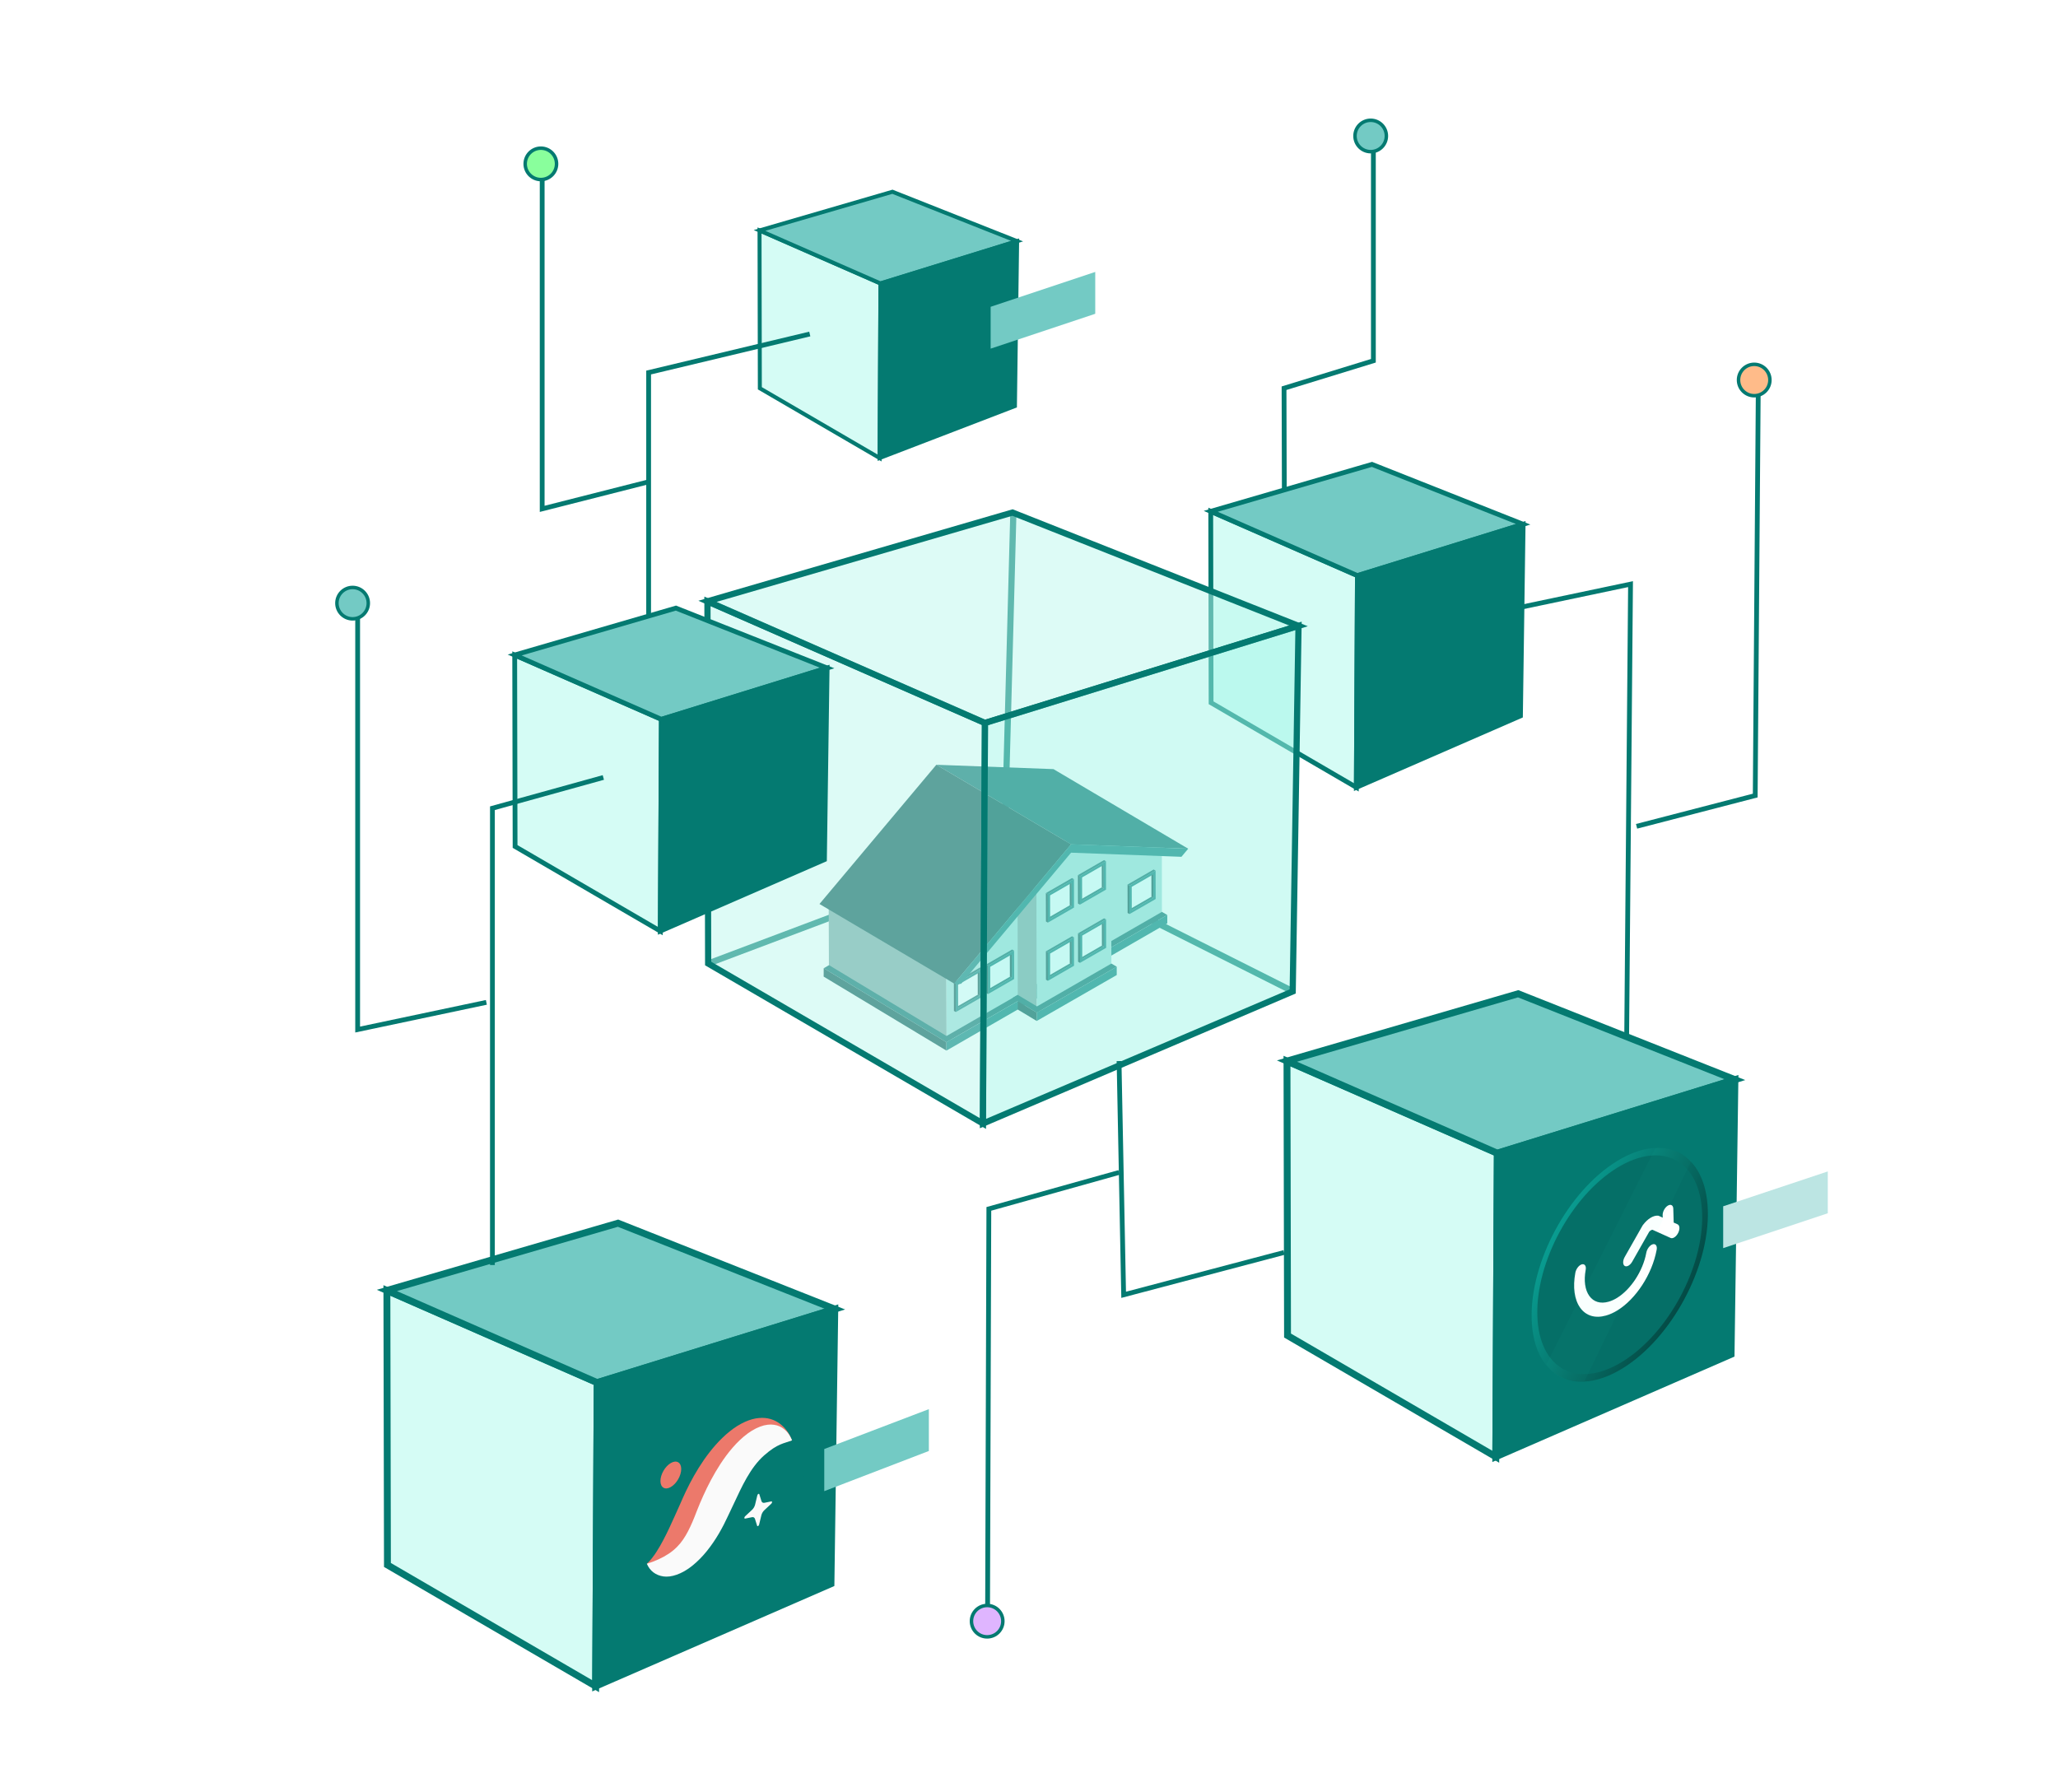 <svg width="387" height="337" viewBox="0 0 387 337" fill="none" xmlns="http://www.w3.org/2000/svg">
<path d="M227.676 96.161L227.741 132.161L255.058 148.069L255.261 108.246L227.676 96.161Z" fill="#D5FCF5" stroke="#047A71" stroke-width="0.901" stroke-miterlimit="10"/>
<path d="M257.994 87.331L227.676 96.161L255.261 108.246L286.422 98.595L257.994 87.331Z" fill="#73CAC4" stroke="#047A71" stroke-width="0.901" stroke-miterlimit="10"/>
<path d="M255.258 108.246L255.055 148.069L285.918 134.625L286.419 98.595L255.258 108.246Z" fill="#047A71" stroke="#047A71" stroke-width="0.901" stroke-miterlimit="10"/>
<path d="M190.546 96.909L188.947 156.644" stroke="#047A71" stroke-width="1.163" stroke-miterlimit="10"/>
<path d="M242.675 186.202L189.998 159.711" stroke="#047A71" stroke-width="1.163" stroke-miterlimit="10"/>
<path d="M186.768 161.004L133.166 181.199" stroke="#047A71" stroke-width="1.163" stroke-miterlimit="10"/>
<path d="M178.002 195.409L155.878 182.529L155.831 169.382L177.962 182.262L178.002 195.409Z" fill="#75A3A1"/>
<path d="M198.202 158.148L218.487 158.898L218.498 172.061L178.008 195.409L177.968 182.261L198.202 158.148Z" fill="#9CDAD7"/>
<path d="M219.503 172.071L218.498 171.486L177.993 194.828L155.895 181.503L154.893 182.088L177.953 195.993L177.974 195.977L177.989 195.991L219.503 172.071Z" fill="#006866"/>
<path d="M219.509 173.642L219.504 172.071L178.957 195.436L178.956 195.407L177.954 195.993L177.944 197.557L177.994 197.533L177.995 197.562L219.509 173.642Z" fill="#007976"/>
<path d="M154.895 182.088L154.885 183.66L177.945 197.557L177.955 195.993L154.895 182.088Z" fill="#004E4D"/>
<path d="M194.978 189.855L191.388 187.745L191.339 165.674L194.929 167.784L194.978 189.855Z" fill="#75A3A1"/>
<path d="M201.956 159.851L208.947 159.709L208.996 181.78L194.977 189.855L194.929 167.784L201.956 159.851Z" fill="#9CDAD7"/>
<path d="M209.996 181.791L195.964 189.874L195.963 189.845L194.954 190.431L194.951 192.002L210.001 183.362L209.996 181.791Z" fill="#007976"/>
<path d="M209.996 181.791L208.991 181.206L195.001 189.265L191.379 187.091L190.37 187.676L194.953 190.431L194.974 190.416L194.997 190.429L209.996 181.791Z" fill="#006866"/>
<path d="M191.376 189.847L194.954 192.002L194.956 190.431L191.416 188.296L191.376 189.847Z" fill="#004E4D"/>
<path d="M207.373 162.558L203.307 164.903L203.317 169.317L207.383 166.972L207.373 162.558Z" fill="#EBFDFF"/>
<path d="M207.547 162.66L207.183 162.449L207.193 166.871L207.558 167.081L207.547 162.66Z" fill="#004E4D"/>
<path d="M207.194 166.87L203.128 169.215L203.493 169.419L207.559 167.081L207.194 166.87Z" fill="#006866"/>
<path d="M203.065 164.789L202.7 164.578L202.718 169.916L203.075 170.127L203.065 164.789Z" fill="#004E4D"/>
<path d="M207.609 161.748L202.697 164.578L203.062 164.789L207.967 161.959L207.609 161.748Z" fill="#006866"/>
<path d="M207.971 161.959L203.059 164.789L203.069 170.127L207.981 167.297L207.971 161.959ZM203.492 169.419L203.482 165.005L207.548 162.66L207.558 167.074L203.492 169.419Z" fill="#007976"/>
<path d="M201.346 165.934L197.28 168.279L197.29 172.693L201.356 170.348L201.346 165.934Z" fill="#EBFDFF"/>
<path d="M201.52 166.036L201.155 165.826L201.165 170.247L201.53 170.458L201.52 166.036Z" fill="#004E4D"/>
<path d="M201.172 170.247L197.113 172.591L197.47 172.803L201.536 170.458L201.172 170.247Z" fill="#006866"/>
<path d="M197.037 168.165L196.673 167.955L196.69 173.292L197.048 173.503L197.037 168.165Z" fill="#004E4D"/>
<path d="M201.582 165.125L196.67 167.955L197.035 168.165L201.947 165.336L201.582 165.125Z" fill="#006866"/>
<path d="M201.953 165.335L197.041 168.165L197.052 173.503L201.964 170.673L201.953 165.335ZM197.474 172.795L197.464 168.381L201.53 166.036L201.54 170.45L197.474 172.795Z" fill="#007976"/>
<path d="M207.387 173.503L203.321 175.848L203.331 180.262L207.397 177.917L207.387 173.503Z" fill="#EBFDFF"/>
<path d="M207.56 173.605L207.202 173.394L207.212 177.815L207.57 178.027L207.56 173.605Z" fill="#004E4D"/>
<path d="M207.22 177.815L203.154 180.16L203.511 180.364L207.577 178.026L207.22 177.815Z" fill="#006866"/>
<path d="M203.078 175.734L202.721 175.523L202.731 180.861L203.096 181.071L203.078 175.734Z" fill="#004E4D"/>
<path d="M207.625 172.693L202.721 175.523L203.078 175.734L207.99 172.904L207.625 172.693Z" fill="#006866"/>
<path d="M207.994 172.904L203.082 175.734L203.093 181.072L208.005 178.242L207.994 172.904ZM203.515 180.364L203.505 175.949L207.571 173.604L207.581 178.019L203.515 180.364Z" fill="#007976"/>
<path d="M201.348 176.88L197.282 179.225L197.291 183.639L201.358 181.294L201.348 176.88Z" fill="#EBFDFF"/>
<path d="M201.521 176.982L201.163 176.771L201.173 181.192L201.538 181.403L201.521 176.982Z" fill="#004E4D"/>
<path d="M201.181 181.192L197.115 183.537L197.48 183.748L201.546 181.403L201.181 181.192Z" fill="#006866"/>
<path d="M197.047 179.111L196.682 178.9L196.692 184.238L197.057 184.448L197.047 179.111Z" fill="#004E4D"/>
<path d="M201.594 176.07L196.682 178.9L197.046 179.111L201.951 176.281L201.594 176.07Z" fill="#006866"/>
<path d="M201.955 176.281L197.043 179.111L197.054 184.449L201.966 181.619L201.955 176.281ZM197.476 183.741L197.466 179.326L201.532 176.981L201.542 181.396L197.476 183.741Z" fill="#007976"/>
<path d="M216.697 164.322L212.631 166.667L212.641 171.089L216.707 168.744L216.697 164.322Z" fill="#EBFDFF"/>
<path d="M216.87 164.432L216.513 164.22L216.522 168.635L216.88 168.846L216.87 164.432Z" fill="#004E4D"/>
<path d="M216.53 168.634L212.464 170.979L212.822 171.191L216.888 168.846L216.53 168.634Z" fill="#006866"/>
<path d="M212.389 166.56L212.031 166.349L212.042 171.687L212.406 171.891L212.389 166.56Z" fill="#004E4D"/>
<path d="M216.936 163.52L212.031 166.349L212.389 166.56L217.301 163.731L216.936 163.52Z" fill="#006866"/>
<path d="M217.305 163.731L212.393 166.56L212.403 171.898L217.315 169.068L217.305 163.731ZM212.826 171.19L212.816 166.776L216.882 164.431L216.892 168.845L212.826 171.19Z" fill="#007976"/>
<path d="M190.079 179.368L186.02 181.713L186.03 186.134L190.089 183.789L190.079 179.368Z" fill="#EBFDFF"/>
<path d="M190.262 179.477L189.897 179.266L189.907 183.68L190.272 183.891L190.262 179.477Z" fill="#004E4D"/>
<path d="M189.915 183.68L185.849 186.025L186.214 186.236L190.28 183.891L189.915 183.68Z" fill="#006866"/>
<path d="M185.781 181.606L185.416 181.395L185.426 186.726L185.791 186.936L185.781 181.606Z" fill="#004E4D"/>
<path d="M190.328 178.565L185.416 181.395L185.781 181.606L190.686 178.776L190.328 178.565Z" fill="#006866"/>
<path d="M190.69 178.776L185.777 181.606L185.788 186.944L190.7 184.114L190.69 178.776ZM186.21 186.236L186.201 181.822L190.267 179.477L190.276 183.891L186.21 186.236Z" fill="#007976"/>
<path d="M184.043 182.752L179.977 185.089L179.987 189.511L184.053 187.166L184.043 182.752Z" fill="#EBFDFF"/>
<path d="M184.219 182.854L183.855 182.643L183.864 187.057L184.229 187.268L184.219 182.854Z" fill="#004E4D"/>
<path d="M183.872 187.057L179.806 189.402L180.171 189.613L184.237 187.268L183.872 187.057Z" fill="#006866"/>
<path d="M179.738 184.983L179.373 184.772L179.384 190.11L179.749 190.321L179.738 184.983Z" fill="#004E4D"/>
<path d="M184.285 181.942L179.373 184.772L179.738 184.983L184.643 182.153L184.285 181.942Z" fill="#006866"/>
<path d="M184.647 182.153L179.735 184.983L179.745 190.321L184.657 187.491L184.647 182.153ZM180.167 189.613L180.158 185.199L184.224 182.854L184.234 187.268L180.167 189.613Z" fill="#007976"/>
<path d="M201.409 158.782L176.074 143.82L198.1 144.638L223.436 159.608L201.409 158.782Z" fill="#006866"/>
<path d="M179.434 184.973L154.099 170.004L176.075 143.82L201.41 158.782L179.434 184.973Z" fill="#004E4D"/>
<path d="M201.415 158.782L223.441 159.608L222.164 161.128L201.412 160.353L180.721 185.023L179.439 184.973L201.415 158.782Z" fill="#007976"/>
<path d="M133.033 113.086L133.164 181.199L184.84 211.292L185.218 135.955L133.033 113.086Z" fill="#BCF9EE" fill-opacity="0.5" stroke="#047A71" stroke-width="1.163" stroke-miterlimit="10"/>
<path d="M190.392 96.386L133.033 113.086L185.218 135.955L244.182 117.7L190.392 96.386Z" fill="#BCF9EE" fill-opacity="0.5" stroke="#047A71" stroke-width="1.163" stroke-miterlimit="10"/>
<path d="M185.218 135.955L184.84 211.292L243.088 186.449L244.182 117.7L185.218 135.955Z" fill="#A3F7E8" fill-opacity="0.5" stroke="#047A71" stroke-width="1.163" stroke-miterlimit="10"/>
<path d="M96.787 123.179L96.86 159.188L124.169 175.095L124.373 135.272L96.787 123.179Z" fill="#D5FCF5" stroke="#047A71" stroke-width="0.901" stroke-miterlimit="10"/>
<path d="M127.105 114.357L96.787 123.179L124.373 135.272L155.541 125.621L127.105 114.357Z" fill="#73CAC4" stroke="#047A71" stroke-width="0.901" stroke-miterlimit="10"/>
<path d="M124.369 135.272L124.166 175.095L155.036 161.651L155.538 125.621L124.369 135.272Z" fill="#047A71" stroke="#047A71" stroke-width="0.901" stroke-miterlimit="10"/>
<path d="M72.754 242.678L72.856 294.303L112.01 317.1L112.301 260.01L72.754 242.678Z" fill="#D5FCF5" stroke="#047A71" stroke-width="1.294" stroke-miterlimit="10"/>
<path d="M116.218 230.026L72.754 242.678L112.301 260.01L156.979 246.181L116.218 230.026Z" fill="#73CAC4" stroke="#047A71" stroke-width="1.294" stroke-miterlimit="10"/>
<path d="M112.3 260.01L112.01 317.1L156.259 297.835L156.978 246.181L112.3 260.01Z" fill="#047A71" stroke="#047A71" stroke-width="1.294" stroke-miterlimit="10"/>
<path fill-rule="evenodd" clip-rule="evenodd" d="M152 271.009C152 260.071 144.321 255.638 134.848 261.107C125.376 266.576 117.696 279.876 117.696 290.814C117.696 301.752 125.376 306.186 134.848 300.717C144.321 295.248 152 281.947 152 271.009Z" fill="#047A71"/>
<path fill-rule="evenodd" clip-rule="evenodd" d="M142.413 281.209L141.99 282.963C141.904 283.32 141.694 283.681 141.427 283.929L140.112 285.155C139.93 285.324 139.929 285.621 140.109 285.585L141.418 285.318C141.683 285.264 141.89 285.387 141.973 285.648L142.376 286.933C142.432 287.11 142.689 286.964 142.747 286.721L143.17 284.966C143.257 284.61 143.466 284.25 143.734 284.001L145.048 282.776C145.23 282.606 145.232 282.309 145.051 282.346L143.742 282.613C143.477 282.666 143.27 282.543 143.188 282.282L142.784 280.998C142.728 280.82 142.472 280.966 142.413 281.209Z" fill="#FAFAFA"/>
<path fill-rule="evenodd" clip-rule="evenodd" d="M121.64 294.083C122.182 294.47 123.028 294.376 123.85 294.062C124.679 293.739 125.548 293.223 126.366 292.583C128.021 291.304 129.525 289.644 130.837 287.91C131.518 287.038 132.099 286.148 132.701 285.235C132.991 284.782 133.255 284.326 133.531 283.867L134.283 282.568C135.1 281.11 135.906 279.746 136.686 278.551C137.468 277.357 138.2 276.372 138.922 275.562C139.642 274.75 140.413 274.073 141.419 273.455C142.415 272.839 143.594 272.366 144.855 271.981C146.123 271.59 147.454 271.308 148.941 270.868C148.422 269.505 147.641 268.487 146.637 267.723C145.622 266.989 144.354 266.518 142.725 266.667C141.12 266.785 139.103 267.659 137.217 269.186C135.326 270.699 133.666 272.667 132.325 274.61C130.98 276.567 129.892 278.54 128.974 280.468C128.721 281.001 128.587 281.294 128.404 281.702L127.897 282.861C127.546 283.6 127.225 284.395 126.877 285.127C126.194 286.633 125.52 288.132 124.738 289.607C124.344 290.354 123.929 291.09 123.438 291.85C123.194 292.224 122.93 292.604 122.637 292.979C122.34 293.372 122.026 293.726 121.64 294.083Z" fill="#EC796B"/>
<path fill-rule="evenodd" clip-rule="evenodd" d="M121.64 294.083C122.222 295.443 123.304 296.246 124.757 296.461C126.201 296.67 128.206 296.044 130.193 294.443C131.175 293.657 132.126 292.686 132.961 291.642C133.792 290.602 134.536 289.499 135.181 288.403C135.502 287.855 135.794 287.308 136.085 286.76L136.837 285.219L137.998 282.766C139.479 279.618 141.074 276.01 143.69 273.703C146.259 271.438 147.373 271.487 148.941 270.868C148.655 270.179 148.3 269.554 147.818 269.102C147.346 268.629 146.788 268.252 146.094 268.053C145.743 267.967 145.373 267.897 144.962 267.893C144.553 267.896 144.111 267.946 143.64 268.063C142.703 268.308 141.648 268.813 140.627 269.562C139.605 270.31 138.628 271.248 137.774 272.237C136.914 273.226 136.165 274.258 135.496 275.276C134.166 277.319 133.131 279.326 132.258 281.254C131.818 282.22 131.419 283.176 131.05 284.115L130.616 285.23C130.483 285.559 130.349 285.891 130.212 286.206C129.662 287.475 129.124 288.548 128.47 289.498C127.826 290.457 126.928 291.409 125.728 292.202C124.534 292.994 123.155 293.602 121.64 294.083Z" fill="#FAFAFA"/>
<path fill-rule="evenodd" clip-rule="evenodd" d="M128.102 276.259C128.102 275.014 127.226 274.508 126.148 275.131C125.069 275.754 124.195 277.269 124.195 278.515C124.195 279.761 125.069 280.267 126.148 279.644C127.226 279.021 128.102 277.505 128.102 276.259Z" fill="#EC796B"/>
<path d="M155 272.5L174.669 265V272.868L155 280.424V272.5Z" fill="#73CAC4"/>
<path d="M242.014 199.541L242.115 251.159L281.277 273.956L281.568 216.866L242.014 199.541Z" fill="#D5FCF5" stroke="#047A71" stroke-width="1.294" stroke-miterlimit="10"/>
<path d="M285.485 186.882L242.014 199.541L281.568 216.866L326.246 203.037L285.485 186.882Z" fill="#73CAC4" stroke="#047A71" stroke-width="1.294" stroke-miterlimit="10"/>
<path d="M281.566 216.866L281.275 273.956L325.524 254.691L326.244 203.037L281.566 216.866Z" fill="#047A71" stroke="#047A71" stroke-width="1.294" stroke-miterlimit="10"/>
<path d="M142.828 43.337L142.886 73.015L165.407 86.132L165.567 53.3L142.828 43.337Z" fill="#D5FCF5" stroke="#047A71" stroke-width="0.749" stroke-miterlimit="10"/>
<path d="M167.819 36.062L142.828 43.337L165.567 53.3L191.263 45.35L167.819 36.062Z" fill="#73CAC4" stroke="#047A71" stroke-width="0.749" stroke-miterlimit="10"/>
<path d="M165.572 53.3L165.412 86.132L190.854 76.361L191.268 45.35L165.572 53.3Z" fill="#047A71" stroke="#047A71" stroke-width="0.749" stroke-miterlimit="10"/>
<path d="M113.454 146.209L92.598 151.993V237.897" stroke="#047A71" stroke-width="0.901" stroke-miterlimit="10"/>
<path d="M91.46 188.499L67.254 193.615V115.231" stroke="#047A71" stroke-width="0.901" stroke-miterlimit="10"/>
<path d="M285.76 114.241L306.616 109.852L305.889 195.028" stroke="#047A71" stroke-width="0.901" stroke-miterlimit="10"/>
<path d="M307.754 155.395L330.064 149.61L330.648 71.494" stroke="#047A71" stroke-width="0.901" stroke-miterlimit="10"/>
<path d="M241.51 92.222L241.459 73.008L258.26 67.845V25.329" stroke="#047A71" stroke-width="0.901" stroke-miterlimit="10"/>
<path d="M241.464 235.535L211.298 243.5L210.434 199.541" stroke="#047A71" stroke-width="0.901" stroke-miterlimit="10"/>
<path d="M210.431 220.49L185.949 227.339L185.709 303.687" stroke="#047A71" stroke-width="0.901" stroke-miterlimit="10"/>
<path d="M152.276 62.812L121.973 70.057V115.985" stroke="#047A71" stroke-width="0.901" stroke-miterlimit="10"/>
<path d="M122.085 90.579L101.955 95.695V33.773" stroke="#047A71" stroke-width="0.901" stroke-miterlimit="10"/>
<circle cx="185.632" cy="304.874" r="2.95" fill="#DFB5FF" stroke="#047A71" stroke-width="0.656"/>
<circle cx="329.874" cy="71.465" r="2.95" fill="#FFBB89" stroke="#047A71" stroke-width="0.656"/>
<circle cx="257.753" cy="25.57" r="2.95" fill="#73CAC4" stroke="#047A71" stroke-width="0.656"/>
<circle cx="101.71" cy="30.815" r="2.95" fill="#89FF9C" stroke="#047A71" stroke-width="0.656"/>
<circle cx="66.306" cy="113.426" r="2.95" fill="#73CAC4" stroke="#047A71" stroke-width="0.656"/>
<path d="M324.039 226.852L343.708 220.296V228.163L324.039 234.72V226.852Z" fill="#BCE5E3"/>
<path d="M186.287 57.697L205.956 51.14V59.008L186.287 65.564V57.697Z" fill="#73CAC4"/>
<g filter="url(#filter0_d_810_1872)">
<circle cx="19.463" cy="19.463" r="18.835" transform="matrix(0.851 -0.525 0.029 1 287.461 227.775)" fill="#056F67" stroke="url(#paint0_linear_810_1872)" stroke-width="1.256"/>
<g clip-path="url(#clip0_810_1872)">
<path d="M304.152 245.6C303.447 246.035 302.728 246.364 302.009 246.568C299.967 247.146 298.242 246.628 297.151 245.108C296.062 243.587 295.737 241.248 296.238 238.521C296.37 237.803 296.912 237.099 297.449 236.946C297.987 236.794 298.315 237.252 298.184 237.97C297.81 240.004 298.052 241.748 298.865 242.881C299.678 244.014 300.964 244.401 302.487 243.97C303.023 243.818 303.559 243.572 304.085 243.248C306.645 241.668 308.947 238.225 309.586 234.741C309.718 234.023 310.26 233.319 310.797 233.167C311.335 233.015 311.663 233.473 311.532 234.19C310.674 238.862 307.588 243.479 304.154 245.599L304.152 245.6Z" fill="white"/>
<path d="M306.267 237.165C305.998 237.331 305.726 237.37 305.521 237.241C305.132 236.997 305.134 236.239 305.526 235.547L308.887 229.626L308.981 229.502C309.82 228.387 310.885 227.729 311.76 227.785L311.856 227.791L315.461 229.415C315.88 229.604 315.928 230.332 315.568 231.039C315.207 231.748 314.576 232.169 314.156 231.98L310.736 230.438C310.539 230.459 310.318 230.595 310.126 230.815L306.939 236.431C306.753 236.759 306.512 237.014 306.269 237.164L306.267 237.165Z" fill="white"/>
<path d="M313.764 230.831C313.212 231.171 312.748 230.921 312.729 230.273L312.654 227.699C312.635 227.05 313.068 226.247 313.62 225.906C314.172 225.565 314.636 225.815 314.655 226.464L314.731 229.038C314.75 229.686 314.317 230.49 313.764 230.831Z" fill="white"/>
</g>
<path opacity="0.03" d="M311.306 215.062C311.306 215.062 313.183 214.852 315 215.627C316.615 216.316 318.017 217.558 318.017 217.558L297.97 258.902C297.97 258.902 295.658 259.038 293.827 258.298C291.557 257.381 290.792 255.746 290.792 255.746L311.306 215.062Z" fill="#39F2E4"/>
</g>
<defs>
<filter id="filter0_d_810_1872" x="281.81" y="209.644" width="45.57" height="56.386" filterUnits="userSpaceOnUse" color-interpolation-filters="sRGB">
<feFlood flood-opacity="0" result="BackgroundImageFix"/>
<feColorMatrix in="SourceAlpha" type="matrix" values="0 0 0 0 0 0 0 0 0 0 0 0 0 0 0 0 0 0 127 0" result="hardAlpha"/>
<feOffset dy="0.828"/>
<feGaussianBlur stdDeviation="3.106"/>
<feComposite in2="hardAlpha" operator="out"/>
<feColorMatrix type="matrix" values="0 0 0 0 0 0 0 0 0 0 0 0 0 0 0 0 0 0 0.06 0"/>
<feBlend mode="normal" in2="BackgroundImageFix" result="effect1_dropShadow_810_1872"/>
<feBlend mode="normal" in="SourceGraphic" in2="effect1_dropShadow_810_1872" result="shape"/>
</filter>
<linearGradient id="paint0_linear_810_1872" x1="6.278" y1="3.767" x2="41.752" y2="37.043" gradientUnits="userSpaceOnUse">
<stop stop-color="#099E92"/>
<stop offset="1" stop-color="#033834"/>
</linearGradient>
<clipPath id="clip0_810_1872">
<rect width="23.23" height="13.609" fill="white" transform="matrix(0.851 -0.525 0.029 1 295.885 236.852)"/>
</clipPath>
</defs>
</svg>

